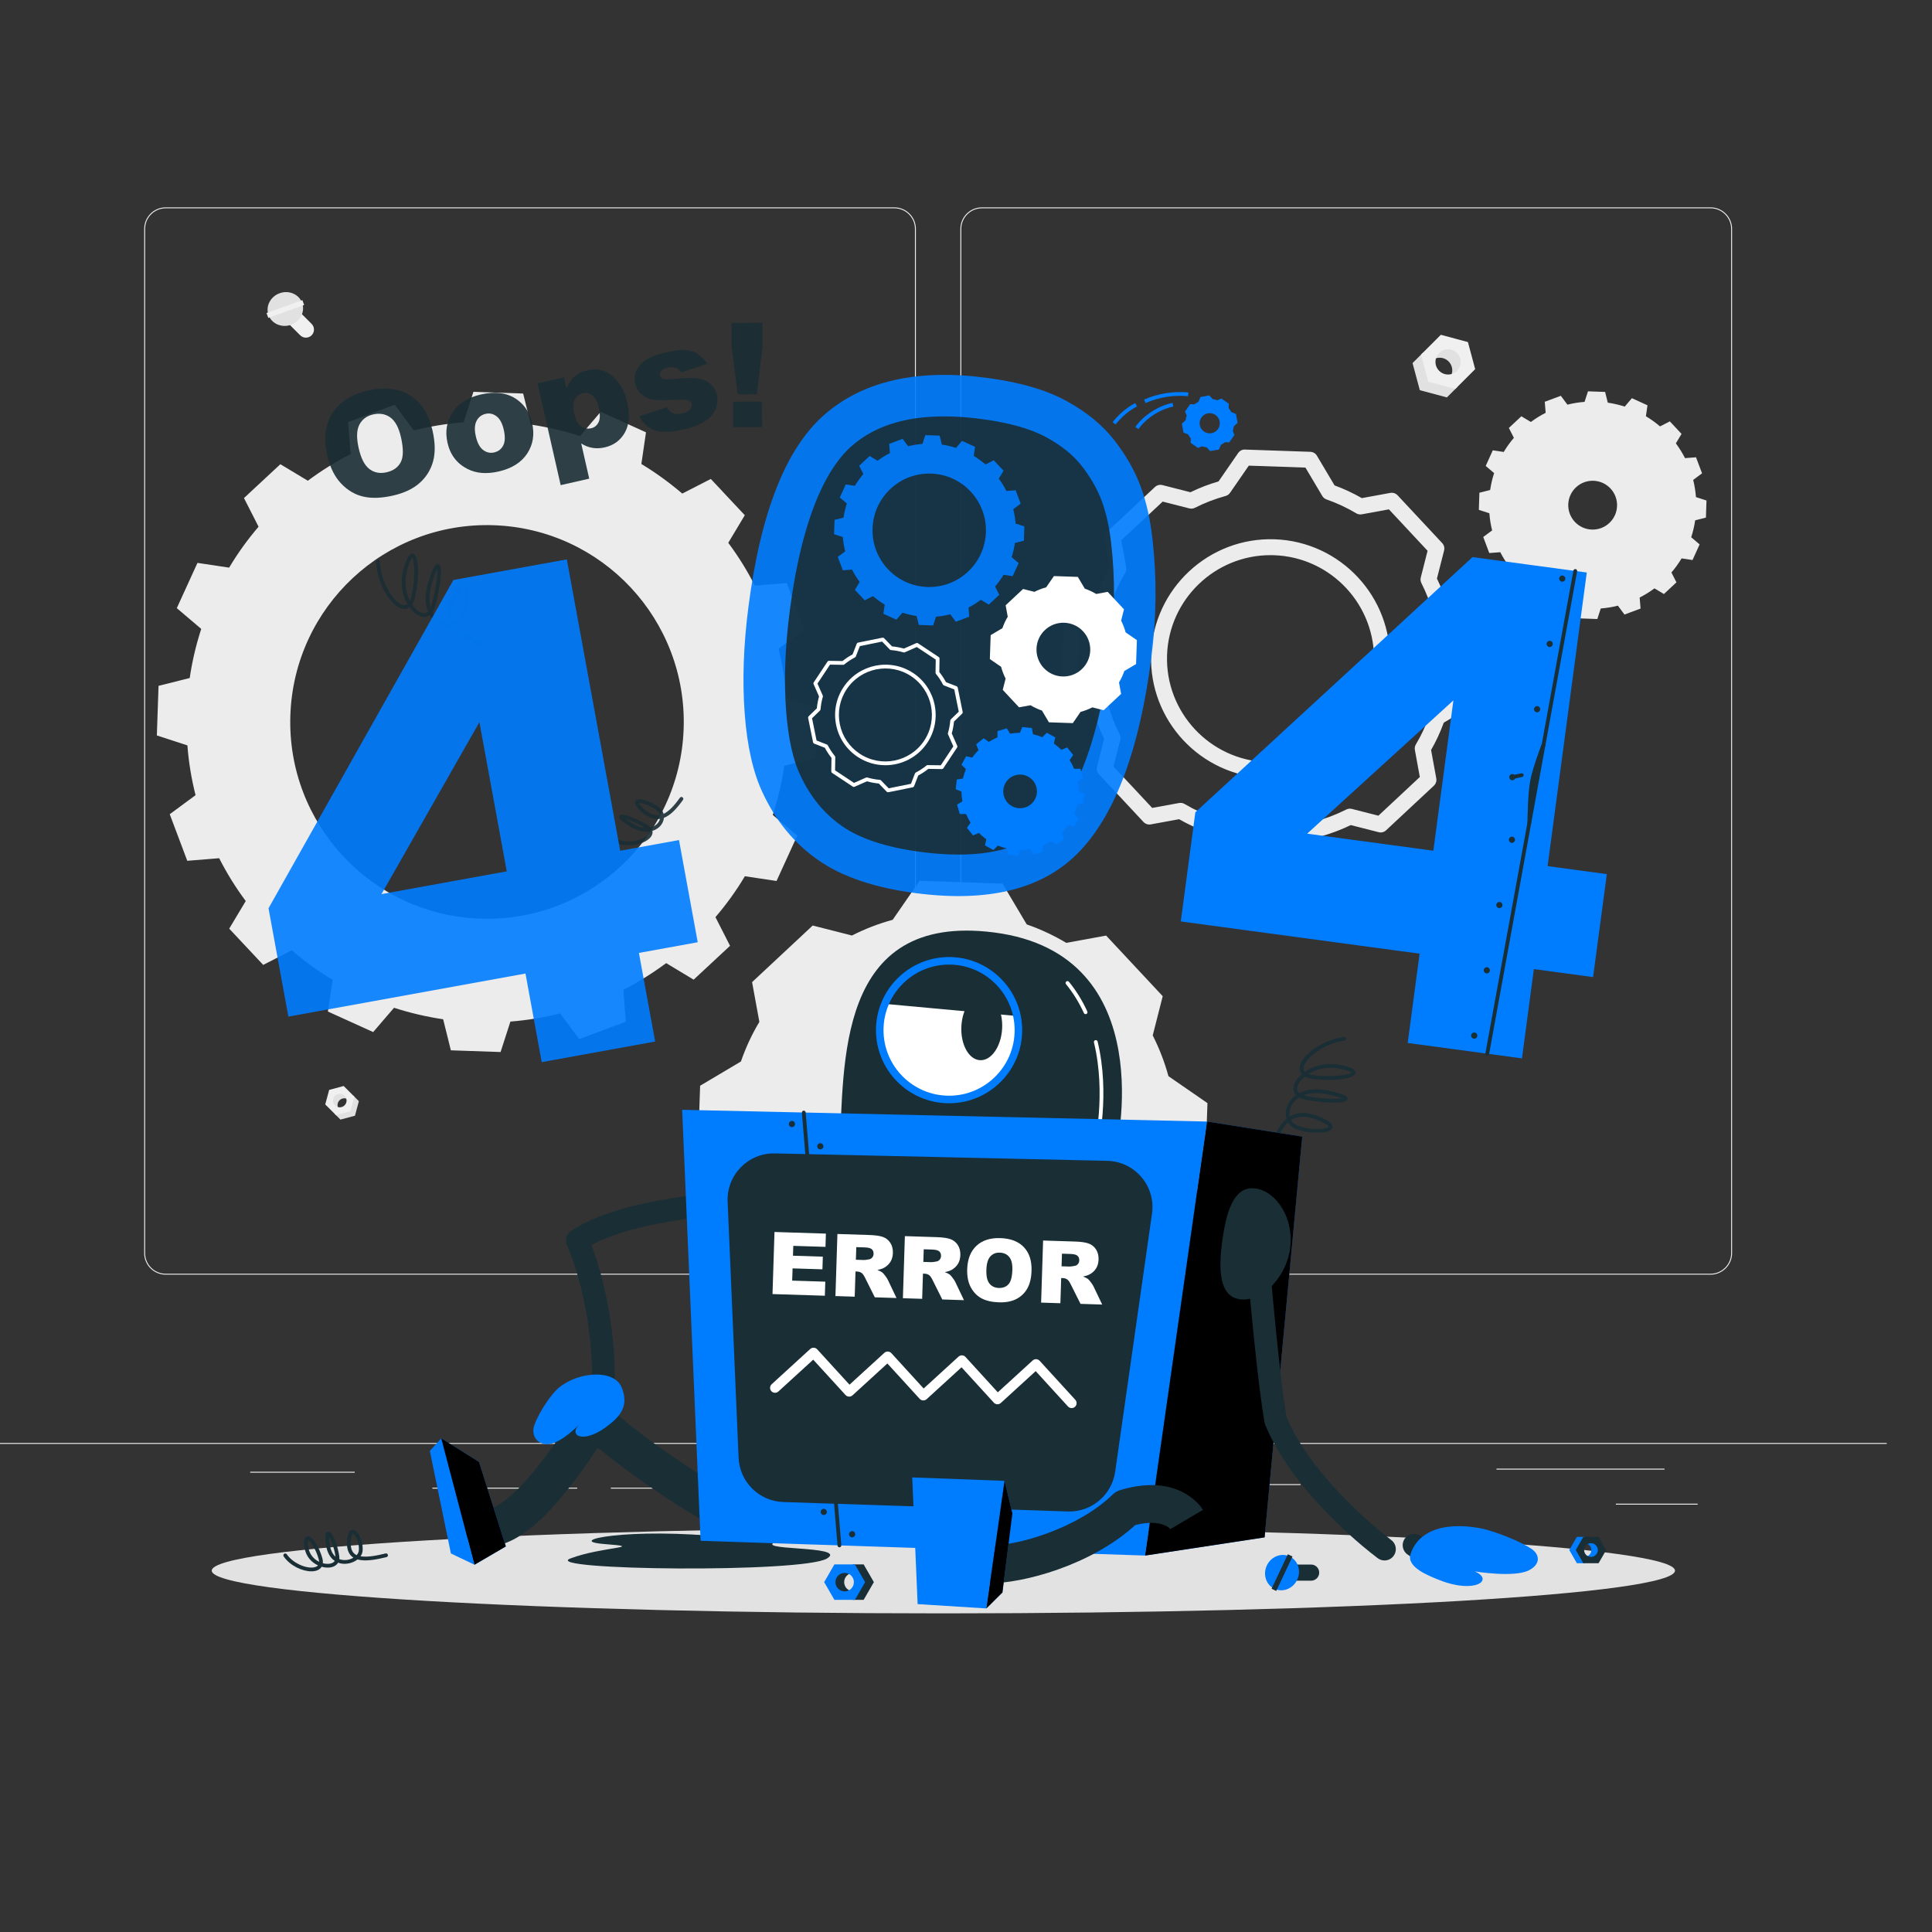 <svg xmlns="http://www.w3.org/2000/svg" xmlns:xlink="http://www.w3.org/1999/xlink" viewBox="0 0 512 512" width="600px" height="600px">
<rect x="0" y="0" width="512" height="512" fill="#333333" stroke="none"/>
<defs/>
<g id="001">
  <path id="shape0" transform="matrix(1 0 0 -1 0 382.648)" fill="#ececec" d="M0 0L500 0L500 0.249L0 0.249Z"/>
  <path id="shape1" transform="matrix(1 0 0 -1 428.222 398.744)" fill="#ececec" d="M0 0L21.679 0L21.679 0.249L0 0.249Z"/>
  <path id="shape2" transform="matrix(1 0 0 -1 310.558 393.556)" fill="#ececec" d="M0 0L34.109 0L34.109 0.25L0 0.25Z"/>
  <path id="shape3" transform="matrix(1 0 0 -1 396.586 389.458)" fill="#ececec" d="M0 0L44.525 0L44.525 0.25L0 0.25Z"/>
  <path id="shape4" transform="matrix(1 0 0 -1 161.877 394.5)" fill="#ececec" d="M0 0L11.137 0L11.137 0.25L0 0.25Z"/>
  <path id="shape5" transform="matrix(1 0 0 -1 114.584 394.5)" fill="#ececec" d="M0 0L38.389 0L38.389 0.25L0 0.25Z"/>
  <path id="shape6" transform="matrix(1 0 0 -1 66.307 390.277)" fill="#ececec" d="M0 0L27.696 0L27.696 0.25L0 0.25Z"/>
  <path id="shape7" transform="matrix(1 0 0 -1 38.207 337.8)" fill="#ececec" d="M5.708 282.598C2.698 282.598 0.25 280.149 0.25 277.14L0.25 5.708C0.25 2.699 2.698 0.25 5.708 0.25L198.807 0.25C201.815 0.25 204.264 2.699 204.264 5.708L204.264 277.14C204.264 280.149 201.815 282.598 198.807 282.598ZM198.807 0L5.708 0C2.561 0 0 2.561 0 5.708L0 277.14C0 280.286 2.561 282.848 5.708 282.848L198.807 282.848C201.953 282.848 204.514 280.286 204.514 277.14L204.514 5.708C204.514 2.561 201.953 0 198.807 0"/>
  <path id="shape8" transform="matrix(1 0 0 -1 254.505 337.8)" fill="#ececec" d="M5.707 282.598C2.698 282.598 0.25 280.149 0.25 277.14L0.25 5.708C0.25 2.699 2.698 0.25 5.707 0.25L198.806 0.25C201.815 0.25 204.264 2.699 204.264 5.708L204.264 277.14C204.264 280.149 201.815 282.598 198.806 282.598ZM198.806 0L5.707 0C2.561 0 0 2.561 0 5.708L0 277.14C0 280.286 2.561 282.848 5.707 282.848L198.806 282.848C201.953 282.848 204.514 280.286 204.514 277.14L204.514 5.708C204.514 2.561 201.953 0 198.806 0"/>
  <path id="shape9" transform="matrix(1 0 0 -1 41.566 278.798)" fill="#ececec" d="M85.71 35.349C56.932 36.335 34.397 60.469 35.383 89.248C36.37 118.061 60.504 140.594 89.282 139.609C118.061 138.622 140.595 114.491 139.608 85.677C138.622 56.898 114.488 34.363 85.71 35.349M174.506 77.92L174.957 91.061L166.889 93.697C166.557 98.187 165.807 102.62 164.738 106.893L171.576 111.935L166.931 124.278L158.472 123.597C156.457 127.588 154.087 131.384 151.432 134.947L155.814 142.259L146.805 151.87L139.243 147.998C135.837 150.893 132.247 153.515 128.404 155.833L129.629 164.227L117.631 169.672L112.134 163.23C107.946 164.588 103.606 165.605 99.117 166.279L97.073 174.507L83.897 174.958L81.295 166.89C76.77 166.525 72.372 165.807 68.1 164.739L63.022 171.543L50.68 166.932L51.362 158.472C47.37 156.423 43.574 154.054 40.012 151.399L32.733 155.779L23.088 146.807L26.959 139.211C24.066 135.839 21.443 132.213 19.158 128.37L10.766 129.628L5.287 117.633L11.764 112.134C10.406 107.946 9.353 103.573 8.714 99.117L0.45 97.04L0 83.899L8.102 81.26C8.433 76.737 9.186 72.336 10.254 68.066L3.417 63.024L8.062 50.679L16.52 51.363C18.536 47.371 20.905 43.575 23.56 40.012L19.178 32.7L28.187 23.087L35.748 26.96C39.12 24.067 42.745 21.443 46.588 19.124L45.328 10.734L57.326 5.288L62.858 11.73C67.046 10.37 71.385 9.354 75.875 8.68L77.918 0.453L91.094 0L93.697 8.07C98.221 8.435 102.62 9.152 106.891 10.221L111.935 3.417L124.277 8.029L123.629 16.485C127.623 18.535 131.384 20.906 134.98 23.561L142.259 19.179L151.904 28.152L148.033 35.747C150.926 39.12 153.55 42.745 155.834 46.589L164.226 45.329L169.705 57.327L163.228 62.825C164.586 67.012 165.638 71.351 166.277 75.841Z"/>
  <path id="shape10" transform="matrix(1 0 0 -1 391.907 164.047)" fill="#ececec" d="M25.434 25.755C22.996 28.366 23.136 32.46 25.747 34.899C28.362 37.34 32.456 37.199 34.894 34.588C37.332 31.977 37.192 27.883 34.578 25.442C31.966 23.003 27.872 23.144 25.434 25.755M49.05 6.624L52.364 9.719L51.04 12.328C52.054 13.504 52.952 14.769 53.733 16.07L56.63 15.633L58.507 19.776L56.278 21.671C56.76 23.136 57.108 24.64 57.329 26.156L60.181 26.87L60.328 31.411L57.54 32.311C57.415 33.847 57.179 35.361 56.807 36.864L59.153 38.612L57.555 42.865L54.643 42.635C53.953 43.987 53.143 45.294 52.213 46.553L53.721 49.058L50.618 52.381L48.016 51.047C46.823 52.062 45.576 52.959 44.274 53.74L44.695 56.638L40.561 58.524L38.664 56.294C37.191 56.768 35.688 57.115 34.172 57.337L33.465 60.18L28.925 60.344L28.017 57.548C26.489 57.431 24.966 57.187 23.471 56.807L21.732 59.159L17.471 57.57L17.709 54.651C16.357 53.96 15.034 53.151 13.791 52.22L11.27 53.729L7.956 50.634L9.288 48.015C8.266 46.831 7.376 45.574 6.595 44.273L3.699 44.711L1.821 40.568L4.05 38.672C3.569 37.207 3.22 35.703 2.999 34.188L0.148 33.473L0 28.932L2.789 28.033C2.905 26.505 3.149 24.982 3.521 23.479L1.168 21.74L2.766 17.486L5.685 17.708C6.375 16.356 7.185 15.05 8.116 13.791L6.608 11.286L9.71 7.963L12.313 9.296C13.505 8.282 14.752 7.384 16.055 6.604L15.625 3.715L19.759 1.829L21.663 4.049C23.137 3.575 24.632 3.236 26.157 3.007L26.863 0.163L31.403 0L32.311 2.796C33.839 2.912 35.363 3.156 36.857 3.537L38.596 1.184L42.858 2.773L42.619 5.693C43.971 6.383 45.286 7.185 46.537 8.123Z"/>
  <path id="shape11" transform="matrix(1 0 0 -1 184.788 368.617)" fill="#ececec" d="M66.749 42.891C53.095 43.359 42.429 54.822 42.895 68.437C43.363 82.091 54.787 92.758 68.441 92.29C82.096 91.823 92.763 80.399 92.295 66.745C91.829 53.129 80.403 42.423 66.749 42.891M135.201 76.281L124.86 83.422C124.857 83.429 124.857 83.439 124.854 83.447C123.832 87.204 122.42 90.82 120.695 94.218L123.344 104.616L108.345 120.681L97.786 118.747C94.517 120.699 91.007 122.353 87.332 123.63C87.324 123.632 87.314 123.634 87.306 123.638L80.886 134.448L58.922 135.201L51.78 124.86C51.767 124.856 51.752 124.853 51.739 124.849C47.986 123.827 44.374 122.418 40.979 120.696L30.586 123.345L14.522 108.344L16.451 97.807C16.449 97.803 16.447 97.801 16.445 97.797C14.453 94.491 12.838 90.98 11.561 87.304L0.753 80.887L0 58.921L10.351 51.774C11.372 47.991 12.74 44.383 14.498 40.955C14.499 40.954 14.499 40.954 14.499 40.952L11.858 30.585L26.857 14.523L37.351 16.443C40.663 14.485 44.176 12.829 47.897 11.55C47.899 11.548 47.902 11.547 47.906 11.547L54.315 0.753L76.28 0L83.416 10.334C87.214 11.356 90.832 12.766 94.268 14.493C94.269 14.493 94.27 14.493 94.271 14.495L104.616 11.859L120.68 26.857L118.751 37.397C120.743 40.703 122.359 44.216 123.636 47.892C123.636 47.892 123.636 47.894 123.637 47.894L134.449 54.315Z"/>
  <path id="shape12" transform="matrix(1 0 0 -1 281.298 229.954)" fill="#ececec" d="M55.392 82.834C40.694 82.834 28.492 71.139 27.985 56.338C27.467 41.22 39.345 28.499 54.464 27.98C61.789 27.735 68.775 30.349 74.132 35.357C79.485 40.361 82.571 47.146 82.822 54.459C83.339 69.577 71.461 82.299 56.343 82.817C56.025 82.828 55.707 82.834 55.392 82.834M55.43 23.74C55.06 23.74 54.691 23.747 54.319 23.76C36.873 24.357 23.166 39.037 23.764 56.482C24.362 73.928 39.065 87.631 56.487 87.038C73.933 86.44 87.64 71.761 87.042 54.314C86.753 45.874 83.192 38.046 77.016 32.272C71.105 26.747 63.476 23.74 55.43 23.74M70.943 99.587L70.953 99.587ZM46.16 4.775L61.169 4.261L66.14 11.459C66.424 11.87 66.845 12.168 67.329 12.298C70.093 13.041 72.837 14.093 75.483 15.424C75.488 15.426 75.493 15.428 75.497 15.431C75.938 15.647 76.452 15.715 76.955 15.584L83.994 13.791L94.97 24.04L93.657 31.214C93.564 31.72 93.66 32.242 93.925 32.684C95.373 35.087 96.601 37.723 97.576 40.518C97.736 41.014 98.075 41.431 98.517 41.69L106.039 46.158L106.554 61.168L99.35 66.143C98.974 66.402 98.692 66.778 98.547 67.212C98.529 67.266 98.513 67.323 98.498 67.381C97.745 70.139 96.698 72.849 95.384 75.436C95.152 75.893 95.095 76.417 95.221 76.913L97.025 83.991L86.775 94.97L79.586 93.653C79.082 93.561 78.563 93.655 78.124 93.917C75.624 95.409 72.984 96.642 70.278 97.583C70.125 97.636 69.97 97.707 69.837 97.788C69.545 97.968 69.302 98.215 69.128 98.509L64.656 106.038L49.646 106.553L44.672 99.349C44.376 98.92 43.933 98.617 43.429 98.496C40.652 97.735 37.951 96.691 35.375 95.384C34.918 95.152 34.392 95.094 33.898 95.221L26.823 97.024L15.846 86.773L17.159 79.601C17.241 79.15 17.175 78.686 16.97 78.276C16.941 78.219 16.91 78.162 16.875 78.106C15.424 75.694 14.194 73.051 13.221 70.247C13.057 69.777 12.732 69.379 12.304 69.125L4.776 64.654L4.262 49.646L11.472 44.666C11.883 44.383 12.18 43.962 12.31 43.48C13.087 40.604 14.134 37.873 15.42 35.362C15.495 35.219 15.552 35.066 15.591 34.908C15.676 34.569 15.676 34.214 15.589 33.875L13.791 26.821L24.041 15.846L31.179 17.151C31.681 17.242 32.197 17.149 32.634 16.892C35.179 15.387 37.832 14.154 40.521 13.227C41.007 13.072 41.428 12.744 41.696 12.293ZM62.25 0C62.226 0 62.203 0 62.178 0.001L44.861 0.594C44.142 0.618 43.485 1.008 43.118 1.626L38.455 9.479C35.976 10.378 33.533 11.512 31.173 12.856L23.666 11.483C22.957 11.35 22.234 11.593 21.743 12.119L9.917 24.782C9.426 25.309 9.237 26.048 9.414 26.745L11.302 34.155C10.155 36.502 9.195 39.009 8.443 41.625L0.912 46.826C0.32 47.234 -0.023 47.917 0.001 48.636L0.595 65.953C0.619 66.672 1.008 67.329 1.627 67.696L9.493 72.367C10.426 74.921 11.557 77.353 12.863 79.615L11.483 87.148C11.354 87.855 11.594 88.581 12.119 89.071L24.784 100.898C25.31 101.391 26.05 101.578 26.747 101.401L34.182 99.506C36.587 100.676 39.086 101.64 41.631 102.377L46.828 109.902C47.236 110.494 47.907 110.86 48.637 110.813L65.954 110.219C66.673 110.194 67.33 109.806 67.697 109.187L72.37 101.32C74.851 100.411 77.276 99.28 79.596 97.948L87.15 99.332C87.859 99.461 88.582 99.222 89.074 98.696L100.899 86.03C101.39 85.504 101.58 84.765 101.402 84.067L99.507 76.63C100.678 74.224 101.641 71.726 102.378 69.184L109.903 63.987C110.496 63.579 110.838 62.897 110.814 62.178L110.221 44.859C110.196 44.141 109.807 43.483 109.188 43.116L101.319 38.443C100.387 35.891 99.257 33.46 97.953 31.2L99.332 23.664C99.462 22.957 99.222 22.231 98.696 21.741L86.032 9.917C85.506 9.425 84.768 9.235 84.069 9.414L76.668 11.3C74.228 10.122 71.716 9.159 69.18 8.43L63.988 0.911C63.593 0.34 62.943 0 62.25 0"/>
  <path id="shape13" transform="matrix(1 0 0 -1 374.339 105.323)" fill="#e1e1e1" d="M9.1 0L1.926 1.927L0 9.1L2.809 11.908L5.772 5.771L11.909 2.809Z"/>
  <path id="shape14" transform="matrix(1 0 0 -1 379.151 100.522)" fill="#e1e1e1" d="M4.734 0C6.041 1.307 6.041 3.437 4.734 4.744C3.427 6.05 1.307 6.041 0 4.734L3.568 10.087L8.353 7.668L9.402 2.64Z"/>
  <path id="shape15" transform="matrix(1 0 0 -1 376.582 103.081)" fill="#f0f0f0" d="M9.545 4.802C10.852 6.109 10.852 8.24 9.545 9.546C8.238 10.853 6.118 10.843 4.811 9.536C3.504 8.23 3.504 6.118 4.811 4.812C6.118 3.505 8.238 3.495 9.545 4.802M0 9.1L5.256 14.357L12.43 12.431L14.356 5.257L9.099 0L1.926 1.927Z"/>
  <path id="shape16" transform="matrix(1 0 0 -1 88.714 296.708)" fill="#e1e1e1" d="M1.507 0L5.356 1.034L6.39 4.883L4.883 6.39L3.293 3.098L0 1.507Z"/>
  <path id="shape17" transform="matrix(1 0 0 -1 87.477 294.132)" fill="#e1e1e1" d="M2.505 0C1.804 0.702 1.804 1.845 2.505 2.546C3.206 3.247 4.344 3.242 5.046 2.541L3.131 5.413L0.563 4.115L0 1.417Z"/>
  <path id="shape18" transform="matrix(1 0 0 -1 86.196 295.505)" fill="#f0f0f0" d="M2.582 2.577C1.881 3.278 1.881 4.421 2.582 5.122C3.283 5.823 4.421 5.818 5.123 5.117C5.824 4.416 5.824 3.283 5.123 2.582C4.421 1.881 3.283 1.876 2.582 2.577M7.704 4.883L4.883 7.704L1.034 6.671L0 2.821L2.821 0L6.671 1.034Z"/>
  <path id="shape19" transform="matrix(1 0 0 -1 75.739 89.481)" fill="#f0f0f0" d="M0.624 3.819L3.819 0.624C4.651 -0.208 6.012 -0.208 6.844 0.624C7.676 1.456 7.676 2.817 6.844 3.649L3.649 6.843C2.817 7.675 1.456 7.675 0.624 6.843C-0.208 6.011 -0.208 4.65 0.624 3.819"/>
  <path id="shape20" transform="matrix(1 0 0 -1 70.909 86.371)" fill="#e1e1e1" d="M3.203 8.666C5.665 9.55 8.334 8.394 9.164 6.082C9.994 3.771 8.671 1.182 6.209 0.297C3.747 -0.587 1.078 0.569 0.248 2.88C-0.582 5.191 0.741 7.781 3.203 8.666"/>
  <path id="shape21" transform="matrix(1 0 0 -1 70.63 84.242)" fill="#f0f0f0" d="M0 1.29L0.463 0L9.97 3.415L9.507 4.704Z"/>
  <path id="shape22" transform="matrix(1 0 0 -1 56.111 427.561)" fill="#f5f5f5" fill-opacity="0.9" d="M387.778 11.323C387.778 5.069 300.971 0 193.889 0C86.807 0 0 5.069 0 11.323C0 17.577 86.807 22.646 193.889 22.646C300.971 22.646 387.778 17.577 387.778 11.323"/>
  <path id="shape23" transform="matrix(1 0 0 -1 86.197 131.929)" fill="#1a2e35" fill-opacity="0.9" d="M8.863 13.14C9.482 10.416 10.433 8.575 11.716 7.616C12.998 6.655 14.51 6.374 16.252 6.771C18.043 7.177 19.297 8.075 20.013 9.463C20.73 10.852 20.745 13.055 20.059 16.073C19.482 18.612 18.548 20.351 17.257 21.29C15.967 22.228 14.444 22.498 12.69 22.099C11.009 21.717 9.795 20.815 9.048 19.394C8.3 17.972 8.238 15.888 8.863 13.14M0.519 11.283C-0.482 15.686 -0.035 19.393 1.861 22.406C3.756 25.416 6.894 27.419 11.274 28.415C15.763 29.436 19.496 29.017 22.473 27.159C25.45 25.3 27.432 22.201 28.42 17.858C29.136 14.704 29.194 11.998 28.592 9.74C27.989 7.48 26.812 5.561 25.062 3.983C23.311 2.404 20.939 1.276 17.946 0.595C14.904 -0.097 12.276 -0.185 10.062 0.33C7.848 0.846 5.884 2.012 4.168 3.829C2.452 5.645 1.236 8.129 0.519 11.283"/>
  <path id="shape24" transform="matrix(1 0 0 -1 118.287 125.372)" fill="#1a2e35" fill-opacity="0.9" d="M7.81 9.749C8.206 8.008 8.851 6.8 9.747 6.125C10.641 5.451 11.623 5.236 12.69 5.478C13.769 5.725 14.562 6.337 15.068 7.316C15.575 8.296 15.622 9.693 15.209 11.508C14.824 13.201 14.187 14.383 13.3 15.052C12.413 15.721 11.454 15.938 10.423 15.704C9.331 15.456 8.525 14.83 8.005 13.828C7.484 12.827 7.419 11.467 7.81 9.749M0.306 8.024C-0.372 11.005 0.076 13.69 1.649 16.08C3.221 18.47 5.719 20.054 9.142 20.831C13.055 21.721 16.269 21.259 18.785 19.443C20.807 17.98 22.123 15.912 22.73 13.238C23.414 10.231 22.977 7.543 21.42 5.17C19.863 2.797 17.324 1.21 13.803 0.41C10.663 -0.304 7.942 -0.085 5.642 1.07C2.812 2.504 1.034 4.822 0.306 8.024"/>
  <path id="shape25" transform="matrix(1 0 0 -1 142.452 128.566)" fill="#1a2e35" fill-opacity="0.9" d="M9.742 18.857C10.093 17.311 10.679 16.238 11.499 15.637C12.32 15.037 13.226 14.85 14.22 15.076C15.091 15.274 15.74 15.798 16.165 16.65C16.591 17.502 16.609 18.786 16.218 20.503C15.858 22.086 15.287 23.178 14.505 23.781C13.723 24.384 12.89 24.585 12.007 24.384C11.051 24.167 10.338 23.61 9.87 22.718C9.403 21.824 9.36 20.538 9.742 18.857M6.133 0L0 26.976L7.011 28.571L7.668 25.682C8.361 27.116 9.063 28.139 9.775 28.753C10.736 29.578 11.879 30.141 13.204 30.442C15.817 31.037 18.065 30.496 19.949 28.822C21.833 27.147 23.109 24.837 23.779 21.893C24.518 18.642 24.303 15.984 23.134 13.919C21.965 11.853 20.19 10.549 17.81 10.008C16.658 9.747 15.561 9.704 14.521 9.88C13.481 10.057 12.499 10.446 11.575 11.048L13.696 1.719Z"/>
  <path id="shape26" transform="matrix(1 0 0 -1 168.187 114.437)" fill="#1a2e35" fill-opacity="0.9" d="M1.248 4.138L8.523 6.528C9.03 5.714 9.603 5.18 10.242 4.924C10.88 4.67 11.661 4.647 12.581 4.856C13.585 5.085 14.316 5.476 14.771 6.031C15.127 6.447 15.252 6.893 15.143 7.371C15.021 7.91 14.645 8.263 14.014 8.428C13.562 8.544 12.428 8.557 10.617 8.468C7.913 8.329 6.012 8.339 4.912 8.494C3.811 8.652 2.81 9.11 1.909 9.871C1.007 10.632 0.422 11.603 0.154 12.779C-0.138 14.066 -0.016 15.259 0.52 16.361C1.057 17.462 1.929 18.393 3.138 19.151C4.346 19.909 6.054 20.538 8.262 21.04C10.594 21.571 12.354 21.783 13.546 21.68C14.736 21.576 15.789 21.235 16.701 20.656C17.613 20.076 18.459 19.204 19.239 18.039L12.296 15.725C11.97 16.31 11.559 16.7 11.062 16.896C10.383 17.156 9.627 17.191 8.793 17C7.947 16.808 7.365 16.518 7.046 16.13C6.728 15.742 6.618 15.333 6.715 14.905C6.824 14.427 7.151 14.121 7.698 13.989C8.244 13.854 9.361 13.877 11.05 14.055C13.604 14.338 15.546 14.367 16.875 14.141C18.203 13.915 19.296 13.409 20.151 12.624C21.008 11.839 21.561 10.889 21.816 9.774C22.072 8.646 21.98 7.472 21.543 6.251C21.104 5.031 20.224 3.938 18.901 2.973C17.578 2.01 15.653 1.24 13.127 0.664C9.557 -0.147 6.898 -0.215 5.152 0.458C3.405 1.132 2.104 2.359 1.248 4.138"/>
  <path id="shape27" transform="matrix(1 0 0 -1 193.848 113.228)" fill="#1a2e35" fill-opacity="0.9" d="M0.401 6.774L8.062 6.817L8.101 0.044L0.44 0ZM0 27.662L8.209 27.709L8.244 21.405L6.731 8.734L1.654 8.706L0.036 21.359Z"/>
  <path id="shape28" transform="matrix(1 0 0 -1 99.674 171.581)" fill="#1a2e35" fill-opacity="0.9" d="M9.594 23.833C9.426 23.678 8.939 23.048 8.242 20.612C7.323 17.399 7.889 14.469 8.969 12.366C9.177 12.8 9.32 13.3 9.419 13.769C10.457 18.679 10.155 23.122 9.594 23.833M16.18 20.683C15.922 20.197 15.488 19.198 14.84 17.153C13.982 14.445 13.977 12.27 14.455 10.605C14.489 10.689 14.52 10.773 14.548 10.856C15.725 14.295 16.298 19.031 16.18 20.683M23.352 16.47C23.349 16.47 22.787 16.466 21.525 14.123C20.079 11.438 19.71 9.229 20.398 7.366C20.482 7.139 20.581 6.916 20.698 6.696C21.232 6.925 21.689 7.297 22.019 7.801C23.419 9.941 24.09 14.339 23.569 16.058C23.463 16.409 23.353 16.47 23.352 16.47M29.007 0C28.947 0 28.886 0.011 28.826 0.034C24.325 1.777 21.632 3.48 20.234 5.526C19.218 5.322 18.08 5.457 17.002 5.971C15.953 6.469 14.945 7.34 14.221 8.593C13.546 8.072 12.712 7.93 11.796 8.218C10.78 8.537 9.723 9.393 8.844 10.629C8.285 10.225 7.712 10.164 7.291 10.199C4.318 10.441 0.29 16.359 0.001 22.666C-0.012 22.941 0.201 23.176 0.477 23.187C0.747 23.211 0.987 22.987 1 22.711C1.274 16.726 5.109 11.38 7.372 11.196C7.739 11.16 8.047 11.275 8.304 11.476C6.946 13.858 6.241 17.257 7.281 20.888C8.141 23.893 8.901 25.067 9.813 24.85C11.536 24.421 11.31 17.878 10.398 13.562C10.191 12.583 9.892 11.881 9.552 11.379C10.342 10.214 11.276 9.43 12.095 9.172C12.827 8.942 13.369 9.137 13.769 9.518C12.983 11.453 12.821 14.092 13.887 17.456C15.291 21.885 15.856 22.005 16.194 22.076C16.432 22.127 16.669 22.048 16.838 21.856C17.762 20.813 16.658 13.935 15.494 10.532C15.343 10.09 15.156 9.703 14.937 9.375C15.558 8.158 16.473 7.329 17.43 6.874C18.198 6.509 18.986 6.376 19.703 6.443C19.613 6.633 19.532 6.824 19.46 7.02C18.667 9.167 19.054 11.645 20.644 14.598C21.699 16.556 22.56 17.469 23.352 17.47L23.353 17.47C23.588 17.47 24.028 17.383 24.339 16.808C25.211 15.198 24.58 9.889 22.856 7.254C22.45 6.633 21.889 6.162 21.239 5.855C22.578 4.094 25.122 2.541 29.187 0.966C29.445 0.866 29.573 0.577 29.473 0.319C29.396 0.121 29.207 0 29.007 0"/>
  <path id="shape29" transform="matrix(1 0 0 -1 161.889 223.998)" fill="#1a2e35" fill-opacity="0.9" d="M7.411 11.185C7.467 11.029 7.689 10.618 8.577 9.797C10.062 8.423 11.415 7.812 12.707 7.954C12.813 7.964 12.921 7.98 13.027 8.001C12.957 8.305 12.812 8.586 12.594 8.827C11.185 10.369 8.094 11.345 7.411 11.185M3.921 6.936C4.257 6.688 4.739 6.36 5.427 5.929C6.784 5.081 7.994 4.689 9.027 4.607C7.37 5.634 5.203 6.543 3.921 6.936M4.809 0C3.284 0 1.68 0.348 0.247 1.189C0.009 1.33 -0.07 1.635 0.069 1.873C0.208 2.113 0.515 2.19 0.753 2.052C4.321 -0.043 8.932 1.419 9.881 2.945C9.991 3.123 10.091 3.351 10.027 3.616C8.617 3.466 6.881 3.84 4.897 5.081C2.352 6.672 2.156 7.145 2.172 7.524C2.182 7.747 2.309 7.943 2.513 8.047C3.508 8.552 8.018 6.473 9.898 5.238C10.143 5.076 10.351 4.901 10.518 4.715C11.351 4.917 11.993 5.347 12.421 5.861C12.716 6.213 12.912 6.598 13.009 6.983C12.943 6.973 12.876 6.965 12.809 6.958C11.21 6.797 9.607 7.484 7.898 9.063C6.724 10.148 6.268 10.896 6.42 11.489C6.469 11.677 6.627 12.014 7.139 12.142C8.522 12.486 11.935 11.031 13.332 9.5C13.646 9.157 13.86 8.751 13.973 8.317C15.278 8.93 16.659 10.305 18.293 12.588C18.453 12.813 18.765 12.865 18.991 12.704C19.215 12.543 19.267 12.231 19.105 12.006C17.216 9.367 15.642 7.871 14.059 7.26C13.998 6.556 13.707 5.84 13.191 5.22C12.684 4.613 11.944 4.091 11.009 3.809C11.108 3.359 11.018 2.883 10.729 2.417C9.887 1.06 7.469 0 4.809 0"/>
  <path id="shape30" transform="matrix(1 0 0 -1 71.161 281.477)" fill="#007cff" fill-opacity="0.9" d="M29.933 44.529L55.892 90.096L63.136 50.56ZM108.781 58.852L93.199 56.022L79.053 133.234L48.989 127.773L0 40.774L5.26 12.066L68.097 23.48L72.4 0L102.463 5.461L98.161 28.941L113.743 31.772Z"/>
  <path id="shape31" transform="matrix(1 0 0 -1 197.025 237.472)" fill="#007cff" fill-opacity="0.9" d="M108.405 94.481C107.823 99.815 106.758 104.554 105.208 108.699C103.658 112.843 101.328 116.907 98.218 120.888C95.108 124.87 90.873 128.325 85.514 131.254C80.154 134.182 73.08 136.221 64.291 137.367C45.999 139.75 31.74 136.502 21.51 127.627C11.278 118.75 4.547 101.746 1.312 76.615C-0.004 66.394 -0.33 56.946 0.335 48.27C0.998 39.595 2.59 32.618 5.113 27.337C8.564 19.918 13.448 13.994 19.762 9.566C26.075 5.137 34.724 2.206 45.712 0.774C65.308 -1.779 79.831 1.983 89.281 12.062C98.729 22.139 104.998 39.173 108.086 63.163C109.464 73.864 109.569 84.303 108.405 94.481"/>
  <path id="shape32" transform="matrix(1 0 0 -1 208.028 226.474)" fill="#1a2e35" fill-opacity="0.9" d="M43.738 0.041C41.333 0.123 38.774 0.34 36.131 0.685C26.976 1.876 19.893 4.193 15.077 7.572C10.326 10.904 6.731 15.288 4.085 20.978L4.036 21.081C2.113 25.104 0.857 30.835 0.301 38.109C-0.304 45.997 0.005 54.779 1.22 64.212C4.789 91.933 12.161 103.499 17.717 108.319C24.195 113.939 32.937 116.479 44.446 116.085C46.804 116.005 49.301 115.794 51.868 115.46C59.254 114.498 65.098 112.863 69.238 110.603C73.247 108.411 76.38 105.893 78.548 103.117C80.952 100.041 82.753 96.923 83.902 93.849C85.125 90.578 85.988 86.689 86.467 82.291C87.532 72.981 87.432 63.337 86.174 53.569C83.401 32.03 78.045 16.896 70.254 8.588C64.475 2.423 55.802 -0.373 43.74 0.04C43.739 0.041 43.738 0.041 43.738 0.041"/>
  <path id="shape33" transform="matrix(1 0 0 -1 221.035 165.747)" fill="#007cff" fill-opacity="0.9" d="M24.706 10.189C16.411 10.473 9.915 17.429 10.199 25.725C10.484 34.03 17.44 40.525 25.736 40.241C34.031 39.957 40.526 33.001 40.242 24.696C39.957 16.4 33.001 9.905 24.706 10.189M50.301 22.46L50.431 26.248L48.105 27.007C48.01 28.301 47.793 29.58 47.485 30.811L49.456 32.264L48.117 35.822L45.679 35.626C45.098 36.776 44.415 37.871 43.65 38.897L44.913 41.005L42.316 43.775L40.137 42.66C39.155 43.494 38.12 44.25 37.012 44.918L37.365 47.337L33.907 48.907L32.322 47.049C31.115 47.441 29.864 47.735 28.571 47.928L27.981 50.3L24.183 50.43L23.433 48.105C22.129 48 20.861 47.793 19.63 47.485L18.166 49.446L14.609 48.117L14.805 45.678C13.654 45.087 12.56 44.405 11.533 43.639L9.435 44.902L6.655 42.316L7.771 40.126C6.937 39.155 6.181 38.11 5.523 37.001L3.104 37.365L1.524 33.907L3.391 32.322C3 31.114 2.696 29.854 2.512 28.57L0.13 27.971L0 24.183L2.336 23.422C2.431 22.119 2.648 20.85 2.956 19.62L0.985 18.166L2.324 14.608L4.762 14.804C5.343 13.654 6.026 12.56 6.791 11.533L5.528 9.425L8.125 6.655L10.305 7.771C11.277 6.937 12.321 6.18 13.429 5.512L13.066 3.093L16.524 1.524L18.119 3.38C19.326 2.989 20.577 2.696 21.871 2.502L22.46 0.129L26.258 0L27.008 2.326C28.312 2.431 29.58 2.637 30.811 2.946L32.265 0.985L35.823 2.314L35.636 4.752C36.787 5.342 37.871 6.026 38.908 6.791L41.006 5.528L43.786 8.115L42.67 10.303C43.504 11.276 44.26 12.321 44.919 13.428L47.338 13.065L48.917 16.524L47.05 18.109C47.442 19.316 47.745 20.566 47.929 21.861Z"/>
  <path id="shape34" transform="matrix(1 0 0 -1 253.277 226.793)" fill="#007cff" d="M20.971 14.919C19.785 12.759 17.066 11.963 14.907 13.148C12.748 14.335 11.963 17.053 13.149 19.212C14.334 21.371 17.041 22.156 19.201 20.971C21.36 19.785 22.157 17.078 20.971 14.919M33.845 13.928L34.12 16.481L32.585 17.107C32.579 17.984 32.504 18.854 32.358 19.701L33.757 20.59L33.046 23.06L31.384 23.046C31.049 23.854 30.654 24.628 30.188 25.357L31.135 26.718L29.53 28.715L27.999 28.077C27.387 28.684 26.728 29.244 26.008 29.748L26.379 31.375L24.128 32.61L22.952 31.422C22.145 31.766 21.311 32.017 20.475 32.209L20.192 33.845L17.639 34.131L17.013 32.597C16.135 32.591 15.277 32.504 14.418 32.357L13.531 33.77L11.06 33.046L11.073 31.384C10.277 31.049 9.503 30.653 8.762 30.188L7.402 31.148L5.404 29.542L6.043 28.011C5.448 27.398 4.875 26.739 4.371 26.02L2.756 26.38L1.521 24.128L2.698 22.965C2.366 22.145 2.104 21.322 1.911 20.475L0.275 20.203L0 17.65L1.534 17.013C1.528 16.147 1.616 15.277 1.762 14.43L0.351 13.542L1.074 11.071L2.735 11.073C3.071 10.277 3.466 9.503 3.932 8.773L2.973 7.414L4.577 5.404L6.121 6.054C6.732 5.448 7.392 4.887 8.112 4.383L7.74 2.757L9.992 1.521L11.167 2.698C11.975 2.366 12.809 2.114 13.645 1.923L13.928 0.286L16.481 0L17.107 1.535C17.973 1.54 18.842 1.627 19.701 1.773L20.589 0.362L23.048 1.086L23.047 2.747C23.842 3.083 24.616 3.478 25.358 3.943L26.706 2.984L28.715 4.589L28.066 6.121C28.672 6.732 29.232 7.392 29.749 8.111L31.363 7.752L32.599 10.003L31.422 11.167C31.754 11.986 32.004 12.809 32.197 13.645Z"/>
  <path id="shape35" transform="matrix(1 0 0 -1 262.319 191.636)" fill="#ffffff" d="M19.24 12.363C15.304 12.498 12.23 15.801 12.365 19.726C12.499 23.662 15.792 26.737 19.728 26.602C23.664 26.467 26.738 23.175 26.604 19.238C26.469 15.314 23.176 12.228 19.24 12.363M38.971 21.987L35.99 24.046C35.99 24.048 35.989 24.051 35.989 24.052C35.694 25.135 35.287 26.178 34.79 27.158L35.553 30.155L31.23 34.785L28.186 34.228C27.244 34.791 26.232 35.267 25.173 35.635C25.171 35.636 25.168 35.636 25.166 35.637L23.315 38.754L16.984 38.97L14.925 35.99L14.914 35.987C13.832 35.692 12.791 35.286 11.812 34.79L8.816 35.553L4.186 31.229L4.742 28.192C4.741 28.191 4.741 28.19 4.74 28.189C4.166 27.236 3.7 26.224 3.332 25.165L0.217 23.315L0 16.983L2.983 14.924C3.278 13.833 3.672 12.793 4.179 11.804C4.179 11.804 4.179 11.804 4.179 11.803L3.418 8.816L7.741 4.185L10.766 4.739C11.721 4.175 12.734 3.697 13.806 3.329C13.807 3.329 13.808 3.328 13.809 3.328L15.656 0.217L21.987 0L24.044 2.978C25.139 3.273 26.182 3.679 27.172 4.177L27.173 4.177L30.155 3.418L34.785 7.741L34.23 10.779C34.804 11.732 35.269 12.745 35.637 13.804L35.638 13.804L38.754 15.656Z"/>
  <path id="shape36" transform="matrix(1 0 0 -1 313.212 119.543)" fill="#007cff" d="M4.742 6.905C4.482 8.361 5.453 9.75 6.904 10.009C8.36 10.27 9.749 9.303 10.009 7.847C10.27 6.392 9.303 5.004 7.847 4.743C6.395 4.483 5.002 5.45 4.742 6.905M9.83 0.419L10.351 1.675C10.352 1.676 10.353 1.676 10.354 1.676C10.728 1.87 11.079 2.101 11.399 2.361L12.56 2.316L13.92 4.269L13.475 5.343C13.608 5.733 13.703 6.141 13.755 6.56C13.755 6.56 13.755 6.562 13.755 6.562L14.753 7.488L14.335 9.83L13.078 10.35C13.077 10.352 13.076 10.353 13.076 10.354C12.882 10.728 12.651 11.079 12.392 11.399L12.436 12.559L10.484 13.919L9.412 13.475C9.412 13.475 9.412 13.476 9.411 13.476C9.016 13.612 8.608 13.703 8.19 13.755L7.265 14.753L4.923 14.334L4.402 13.076C4.025 12.883 3.674 12.655 3.351 12.391L3.351 12.391L2.193 12.435L0.834 10.483L1.275 9.417C1.143 9.021 1.048 8.612 0.997 8.189C0.997 8.189 0.997 8.188 0.997 8.188L0 7.264L0.419 4.923L1.675 4.402C1.869 4.023 2.1 3.673 2.361 3.348C2.361 3.347 2.361 3.347 2.361 3.347L2.317 2.193L4.27 0.833L5.341 1.277C5.736 1.14 6.145 1.05 6.563 0.998L6.563 0.998L7.488 0Z"/>
  <path id="shape37" transform="matrix(1 0 0 -1 294.843 112.489)" fill="#007cff" d="M0.764 0L0 0.645C1.328 2.217 3.211 4.209 6.008 5.674L6.472 4.787C3.49 3.227 1.58 0.965 0.764 0"/>
  <path id="shape38" transform="matrix(1 0 0 -1 303.196 106.802)" fill="#007cff" d="M0.395 0L0 0.92C3.783 2.54 7.735 3.172 11.739 2.8L11.646 1.804C7.807 2.17 4.022 1.556 0.395 0"/>
  <path id="shape39" transform="matrix(1 0 0 -1 300.877 113.72)" fill="#007cff" d="M0.826 0L0 0.562C2.054 3.579 6.113 6.206 9.871 6.951L10.065 5.971C6.544 5.271 2.744 2.816 0.826 0"/>
  <path id="shape40" transform="matrix(1 0 0 -1 214.156 209.957)" fill="#ffffff" d="M10.21 27.293C8.392 24.55 7.752 21.262 8.407 18.035C9.062 14.81 10.934 12.031 13.678 10.213C19.345 6.459 27.007 8.012 30.759 13.675C34.513 19.339 32.96 27.005 27.297 30.762C21.635 34.515 13.97 32.959 10.21 27.293M20.468 7.165C17.94 7.165 15.386 7.881 13.126 9.379C10.159 11.345 8.135 14.349 7.427 17.836C6.718 21.324 7.411 24.879 9.377 27.846L9.377 27.846C13.442 33.971 21.729 35.652 27.85 31.596C33.972 27.533 35.651 19.246 31.593 13.122C29.033 9.259 24.79 7.165 20.468 7.165M15.55 3.93C15.598 3.93 15.645 3.923 15.691 3.909C16.762 3.595 17.876 3.387 19.002 3.293C19.123 3.283 19.236 3.23 19.32 3.143L21.356 1.044L27.257 2.241L28.317 4.974C28.361 5.087 28.445 5.181 28.552 5.236C29.555 5.759 30.502 6.381 31.368 7.087C31.459 7.161 31.562 7.212 31.691 7.199L35.162 7.147L38.488 12.166L37.084 15.35C37.037 15.457 37.029 15.578 37.062 15.691C37.378 16.782 37.585 17.897 37.678 19.002C37.688 19.123 37.741 19.235 37.828 19.32L39.927 21.356L38.731 27.258L36.003 28.315C35.887 28.36 35.793 28.446 35.737 28.558C35.217 29.558 34.594 30.501 33.886 31.363C33.811 31.455 33.771 31.57 33.772 31.689L33.826 35.162L28.806 38.489L25.63 37.089C25.523 37.042 25.402 37.034 25.289 37.065C24.205 37.381 23.087 37.588 21.966 37.682C21.846 37.691 21.733 37.745 21.649 37.831L19.616 39.928L13.714 38.731L12.657 36.004C12.613 35.891 12.529 35.797 12.421 35.741C11.425 35.223 10.477 34.599 9.605 33.887C9.513 33.813 9.392 33.76 9.279 33.772L5.81 33.826L2.483 28.806L3.885 25.627C3.945 25.49 3.941 25.334 3.875 25.201C3.593 24.202 3.386 23.087 3.293 21.968C3.283 21.848 3.23 21.735 3.143 21.65L1.044 19.615L2.241 13.714L4.966 12.657C5.088 12.61 5.186 12.518 5.24 12.4C5.758 11.408 6.379 10.467 7.084 9.609C7.159 9.518 7.201 9.4 7.199 9.282L7.146 5.811L12.165 2.482L15.349 3.887C15.413 3.915 15.481 3.93 15.55 3.93M21.187 0C21.053 0 20.923 0.054 20.828 0.152L18.731 2.314C17.664 2.414 16.607 2.61 15.586 2.899L12.318 1.458C12.163 1.387 11.983 1.405 11.84 1.498L6.365 5.128C6.223 5.223 6.139 5.382 6.142 5.553L6.196 9.116C5.531 9.944 4.938 10.843 4.43 11.793L1.625 12.881C1.466 12.942 1.349 13.08 1.315 13.247L0.01 19.685C-0.024 19.852 0.03 20.024 0.152 20.144L2.313 22.239C2.413 23.302 2.609 24.359 2.897 25.389L1.458 28.652C1.389 28.809 1.404 28.988 1.498 29.131L5.127 34.606C5.221 34.748 5.355 34.836 5.552 34.83L9.113 34.775C9.949 35.443 10.849 36.036 11.792 36.54L12.88 39.347C12.942 39.506 13.081 39.622 13.247 39.656L19.685 40.962C19.852 40.994 20.024 40.941 20.143 40.82L22.237 38.661C23.301 38.562 24.36 38.364 25.39 38.076L28.653 39.515C28.808 39.583 28.988 39.567 29.131 39.474L34.606 35.845C34.748 35.75 34.832 35.591 34.83 35.42L34.775 31.855C35.441 31.025 36.034 30.127 36.54 29.18L39.347 28.091C39.506 28.029 39.622 27.892 39.656 27.725L40.961 21.287C40.995 21.12 40.941 20.947 40.819 20.828L38.657 18.731C38.559 17.681 38.362 16.625 38.072 15.588L39.514 12.319C39.583 12.163 39.567 11.982 39.473 11.841L35.844 6.366C35.75 6.225 35.601 6.153 35.42 6.143L31.857 6.196C31.027 5.534 30.128 4.943 29.182 4.438L28.091 1.625C28.029 1.466 27.891 1.35 27.724 1.315L21.287 0.01C21.253 0.003 21.22 0 21.187 0"/>
  <path id="shape41" transform="matrix(1 0 0 -1 312.919 280.483)" fill="#007cff" d="M33.489 59.551L72.247 94.879L66.932 55.037ZM112.908 48.833L97.213 50.951L107.593 128.76L77.312 132.846L3.859 65.22L0 36.29L63.291 27.748L60.135 4.086L90.416 0L93.572 23.661L109.267 21.544Z"/>
  <path id="shape42" transform="matrix(1 0 0 -1 393.634 279.741)" fill="#1a2e35" d="M0.5 0C0.47 0 0.44 0.003 0.41 0.008C0.138 0.058 -0.042 0.318 0.008 0.59L23.334 128.52C23.383 128.79 23.646 128.96 23.916 128.922C24.187 128.872 24.367 128.611 24.317 128.34L0.991 0.41C0.947 0.169 0.737 0 0.5 0"/>
  <path id="shape43" transform="matrix(1 0 0 -1 413.192 154.161)" fill="#1a2e35" d="M1.639 0.791C1.623 0.339 1.244 -0.015 0.792 0C0.34 0.016 -0.015 0.395 0.001 0.848C0.016 1.3 0.396 1.654 0.848 1.639C1.3 1.623 1.654 1.243 1.639 0.791"/>
  <path id="shape44" transform="matrix(1 0 0 -1 409.86 171.462)" fill="#1a2e35" d="M1.639 0.791C1.623 0.339 1.244 -0.015 0.792 0C0.34 0.016 -0.015 0.395 0.001 0.848C0.016 1.3 0.396 1.654 0.848 1.639C1.3 1.623 1.654 1.243 1.639 0.791"/>
  <path id="shape45" transform="matrix(1 0 0 -1 406.527 188.763)" fill="#1a2e35" d="M1.639 0.791C1.624 0.339 1.244 -0.015 0.792 0C0.34 0.016 -0.015 0.395 0.001 0.848C0.016 1.3 0.396 1.653 0.848 1.639C1.3 1.623 1.655 1.243 1.639 0.791"/>
  <path id="shape46" transform="matrix(1 0 0 -1 399.974 206.773)" fill="#1a2e35" d="M1.639 0.792C1.623 0.339 1.244 -0.015 0.792 0.001C0.339 0.017 -0.015 0.396 0.001 0.848C0.016 1.3 0.396 1.654 0.848 1.639C1.3 1.623 1.654 1.244 1.639 0.792"/>
  <path id="shape47" transform="matrix(1 0 0 -1 399.863 223.365)" fill="#1a2e35" d="M1.638 0.792C1.623 0.34 1.243 -0.015 0.791 0.001C0.339 0.017 -0.015 0.396 0 0.849C0.016 1.301 0.395 1.655 0.847 1.64C1.299 1.624 1.654 1.244 1.638 0.792"/>
  <path id="shape48" transform="matrix(1 0 0 -1 396.53 240.666)" fill="#1a2e35" d="M1.639 0.792C1.623 0.34 1.244 -0.015 0.792 0.001C0.34 0.017 -0.015 0.396 0.001 0.849C0.016 1.301 0.396 1.655 0.848 1.64C1.3 1.624 1.654 1.244 1.639 0.792"/>
  <path id="shape49" transform="matrix(1 0 0 -1 393.198 257.967)" fill="#1a2e35" d="M1.638 0.792C1.622 0.34 1.243 -0.015 0.791 0.001C0.339 0.017 -0.015 0.396 0 0.849C0.016 1.301 0.395 1.655 0.847 1.64C1.299 1.624 1.653 1.244 1.638 0.792"/>
  <path id="shape50" transform="matrix(1 0 0 -1 389.866 275.268)" fill="#1a2e35" d="M1.638 0.792C1.623 0.34 1.243 -0.015 0.791 0.001C0.339 0.017 -0.015 0.396 0 0.849C0.016 1.301 0.395 1.654 0.847 1.64C1.299 1.624 1.653 1.244 1.638 0.792"/>
  <path id="shape51" transform="matrix(1 0 0 -1 400.295 206.454)" fill="#1a2e35" d="M0.499 0C0.269 0 0.061 0.16 0.011 0.396C-0.047 0.665 0.124 0.931 0.395 0.989L2.878 1.522C3.152 1.576 3.414 1.409 3.472 1.138C3.53 0.868 3.358 0.603 3.088 0.544L0.604 0.011C0.569 0.004 0.534 0 0.499 0"/>
  <path id="shape52" transform="matrix(1 0 0 -1 405.295 218.026)" fill="#1a2e35" d="M3.79 20.785C3.79 20.785 1.552 14.956 0.799 11.425C0.046 7.892 0 0 0 0"/>
  <path id="shape53" transform="matrix(1 0 0 -1 404.795 218.526)" fill="#1a2e35" d="M0.5 0L0.497 0C0.221 0.002 -0.001 0.227 3.36514e-06 0.503C0.002 0.827 0.054 8.487 0.81 12.029C1.563 15.559 3.731 21.225 3.823 21.465C3.922 21.722 4.21 21.85 4.469 21.752C4.727 21.653 4.856 21.363 4.757 21.106C4.734 21.048 2.524 15.272 1.788 11.82C1.054 8.378 1 0.575 1 0.497C0.999 0.222 0.775 0 0.5 0"/>
  <path id="shape54" transform="matrix(1 0 0 -1 222.452 305.661)" fill="#1a2e35" d="M0 0.82C1.389 23.222 -1.166 63.946 40.945 58.555C86.08 52.778 73.167 0 73.167 0Z"/>
  <path id="shape55" transform="matrix(1 0 0 -1 233.138 291.375)" fill="#ffffff" d="M36.751 18.375C36.751 8.227 28.524 0 18.376 0C8.227 0 0 8.227 0 18.375C0 28.523 8.227 36.75 18.376 36.75C28.524 36.75 36.751 28.523 36.751 18.375"/>
  <path id="shape56" transform="matrix(1 0 0 -1 235 269.256)" fill="#1a2e35" d="M18.927 14.603C10.223 16.089 0.917 9.673 0 3.173L34.507 0C33.291 7.41 25.833 13.423 18.927 14.603"/>
  <path id="shape57" transform="matrix(1 0 0 -1 254.755 280.968)" fill="#1a2e35" d="M10.821 8.425C10.574 3.622 7.956 -0.149 4.973 0.004C1.99 0.157 -0.228 4.176 0.019 8.98C0.265 13.784 2.883 17.555 5.866 17.401C8.849 17.248 11.068 13.23 10.821 8.425"/>
  <path id="shape58" transform="matrix(1 0 0 -1 232.139 292.375)" fill="#007cff" d="M19.375 36.75C9.794 36.75 2 28.956 2 19.375C2 9.794 9.794 2 19.375 2C28.956 2 36.75 9.794 36.75 19.375C36.75 28.956 28.956 36.75 19.375 36.75M19.375 0C8.691 0 0 8.691 0 19.375C0 30.059 8.691 38.75 19.375 38.75C30.059 38.75 38.75 30.059 38.75 19.375C38.75 8.691 30.059 0 19.375 0"/>
  <path id="shape59" transform="matrix(1 0 0 -1 289.894 304.277)" fill="#ffffff" d="M0.591 0C0.552 0 0.513 0.005 0.473 0.014C0.205 0.078 0.04 0.349 0.104 0.617C0.137 0.752 3.323 14.312 0.014 28.021C-0.051 28.289 0.114 28.559 0.383 28.624C0.648 28.685 0.921 28.524 0.986 28.255C4.354 14.305 1.11 0.521 1.076 0.383C1.021 0.153 0.817 0 0.591 0"/>
  <path id="shape60" transform="matrix(1 0 0 -1 282.388 268.759)" fill="#ffffff" d="M5.31 0C5.12 0 4.939 0.108 4.855 0.292C3.569 3.098 1.974 5.674 0.113 7.949C-0.062 8.163 -0.03 8.478 0.184 8.652C0.397 8.828 0.712 8.797 0.888 8.582C2.802 6.241 4.443 3.592 5.764 0.708C5.879 0.457 5.769 0.16 5.518 0.046C5.45 0.015 5.379 0 5.31 0"/>
  <path id="shape61" transform="matrix(1 0 0 -1 123.5 409.918)" fill="#1a2e35" d="M5.235 0C5.11 0 4.987 0.001 4.863 0.005C2.103 0.081 -0.074 2.38 0.002 5.141C0.077 7.9 2.351 10.035 5.137 10.001C5.169 10 5.201 10 5.233 10C8.122 10 15.072 13.51 29.611 36.43C30.393 37.66 31.672 38.489 33.115 38.699C34.56 38.904 36.02 38.477 37.12 37.52C55.061 21.877 74.073 12.14 74.263 12.043C76.725 10.793 77.707 7.783 76.458 5.322C75.208 2.86 72.199 1.875 69.738 3.126C68.983 3.509 52.365 12.006 34.94 26.272C22.755 7.953 13.712 0 5.235 0"/>
  <path id="shape62" transform="matrix(1 0 0 -1 149.973 371.5)" fill="#1a2e35" d="M9.697 0C9.555 0 9.413 0.01 9.269 0.03C7.629 0.265 6.489 1.784 6.723 3.425C7.434 8.401 6.553 27.051 0.249 41.551C-0.326 42.872 0.12 44.415 1.31 45.227C15.009 54.562 44.187 55.678 45.423 55.721C47.07 55.757 48.467 54.482 48.525 52.827C48.582 51.172 47.287 49.782 45.632 49.725C45.361 49.715 19.851 48.736 6.743 41.522C12.327 27.084 13.593 9.086 12.663 2.575C12.449 1.079 11.166 0 9.697 0"/>
  <path id="shape63" transform="matrix(1 0 0 -1 141.339 382.726)" fill="#007cff" d="M23.371 15.11C21.375 19.816 12.383 19.282 7.103 15.249C4.281 13.093 0.462 6.608 0.06 4.257C-0.341 1.907 1.288 -0.223 4.084 0.019C7.531 0.318 12.265 5.328 12.265 5.328C9.116 2.24 13.179 0.061 19.242 4.527C22.605 7.004 25.605 9.84 23.371 15.11"/>
  <path id="shape64" transform="matrix(1 0 0 -1 336.206 306.161)" fill="#1a2e35" d="M10.521 21.521C10.972 21.353 11.482 21.254 11.958 21.198C16.941 20.608 21.34 21.305 21.998 21.926C21.828 22.081 21.157 22.508 18.669 22.984C15.387 23.609 12.519 22.786 10.521 21.521M9.26 15.899C9.346 15.874 9.433 15.85 9.518 15.829C13.049 14.964 17.816 14.817 19.451 15.085C18.945 15.299 17.911 15.641 15.816 16.103C13.042 16.714 10.874 16.524 9.26 15.899M5.926 9.331C6.202 8.819 6.613 8.397 7.145 8.114C9.402 6.913 13.841 6.638 15.507 7.31C15.847 7.448 15.898 7.562 15.898 7.563C15.898 7.566 15.843 8.125 13.397 9.172C10.594 10.372 8.359 10.54 6.566 9.69C6.347 9.585 6.134 9.466 5.926 9.331M0.5 0C0.455 0 0.408 0.005 0.362 0.019C0.097 0.095 -0.057 0.373 0.02 0.637C1.352 5.277 2.807 8.112 4.719 9.688C4.426 10.684 4.459 11.828 4.872 12.947C5.274 14.036 6.051 15.118 7.234 15.952C6.655 16.578 6.439 17.397 6.644 18.333C6.87 19.375 7.628 20.503 8.78 21.49C8.327 22.01 8.216 22.578 8.213 22.998C8.188 25.98 13.72 30.523 19.975 31.376C20.25 31.427 20.501 31.223 20.538 30.949C20.575 30.675 20.384 30.423 20.11 30.386C14.172 29.576 9.193 25.277 9.213 23.006C9.216 22.638 9.352 22.342 9.575 22.103C11.826 23.67 15.149 24.678 18.857 23.966C21.926 23.379 23.174 22.731 23.03 21.799C22.758 20.046 16.221 19.684 11.84 20.206C10.847 20.324 10.12 20.558 9.59 20.851C8.5 19.96 7.803 18.96 7.621 18.121C7.458 17.372 7.699 16.849 8.116 16.485C9.972 17.442 12.585 17.842 16.032 17.08C20.568 16.079 20.738 15.526 20.84 15.197C20.912 14.961 20.854 14.72 20.679 14.535C19.723 13.522 12.772 14.002 9.281 14.858C8.826 14.969 8.424 15.121 8.078 15.309C6.921 14.581 6.177 13.596 5.811 12.601C5.516 11.803 5.449 11.008 5.585 10.298C5.765 10.406 5.949 10.503 6.137 10.593C8.206 11.575 10.708 11.411 13.791 10.092C15.835 9.216 16.822 8.442 16.894 7.653C16.915 7.419 16.869 6.973 16.323 6.611C14.798 5.598 9.453 5.751 6.675 7.231C6.02 7.581 5.5 8.096 5.137 8.717C3.502 7.224 2.184 4.551 0.98 0.362C0.917 0.142 0.718 0 0.5 0"/>
  <path id="shape65" transform="matrix(1 0 0 -1 150.479 415.666)" fill="#1a2e35" d="M56.05 7.418C56.708 7.629 56.487 8.265 55.752 8.265L42.214 8.265C16.433 10.995 -1.581 7.336 9.769 6.474C21.119 5.61 8.969 5.792 0.681 2.656C-7.608 -0.479 62.336 -1.27 68.697 2.656C74.564 6.276 46.914 4.49 56.05 7.418"/>
  <path id="shape66" transform="matrix(1 0 0 -1 180.778 412.238)" fill="#007cff" d="M122.691 0L4.889 3.905L0 118.127L139.111 115.016Z"/>
  <path id="shape67" transform="matrix(1 0 0 -1 212.509 410.053)" fill="#1a2e35" d="M9.943 0C9.685 0 9.466 0.197 9.445 0.459L0.002 115.18C-0.021 115.455 0.184 115.696 0.459 115.719C0.742 115.734 0.976 115.537 0.999 115.262L10.442 0.541C10.464 0.266 10.26 0.024 9.985 0.002C9.97 0.001 9.957 0 9.943 0"/>
  <path id="shape68" transform="matrix(1 0 0 -1 303.469 412.238)" fill="#007cff" d="M0 0L31.663 4.82L41.635 111.03L16.42 115.016Z"/>
  <path id="shape69" transform="matrix(1 0 0 -1 303.469 412.238)" fill="#000000" d="M0 0L31.663 4.82L41.635 111.03L16.42 115.016Z"/>
  <path id="shape70" transform="matrix(1 0 0 -1 192.819 400.559)" fill="#1a2e35" d="M2.916 14.244L0.011 82.105C-0.292 89.188 5.455 95.054 12.543 94.895L100.602 92.927C107.956 92.762 113.513 86.208 112.473 78.927L102.71 10.535C101.825 4.337 96.415 -0.2 90.159 0.007L14.768 2.506C8.356 2.719 3.19 7.834 2.916 14.244"/>
  <path id="shape71" transform="matrix(1 0 0 -1 204.723 343.382)" fill="#ffffff" d="M0.524 16.894L14.148 16.46L14.036 12.948L5.507 13.219L5.424 10.605L13.336 10.353L13.229 6.998L5.317 7.248L5.214 4.005L13.99 3.726L13.871 0L0 0.442Z"/>
  <path id="shape72" transform="matrix(1 0 0 -1 221.4 343.987)" fill="#ffffff" d="M5.418 10.139L7.561 10.071C7.793 10.064 8.244 10.124 8.915 10.252C9.254 10.309 9.534 10.472 9.757 10.743C9.979 11.012 10.095 11.327 10.107 11.686C10.124 12.217 9.968 12.63 9.641 12.925C9.313 13.22 8.685 13.383 7.757 13.412L5.524 13.484ZM0 0.516L0.524 16.968L8.997 16.699C10.568 16.648 11.764 16.475 12.586 16.179C13.408 15.884 14.062 15.363 14.547 14.618C15.033 13.871 15.259 12.975 15.226 11.928C15.197 11.015 14.977 10.234 14.567 9.584C14.156 8.934 13.604 8.414 12.91 8.025C12.467 7.777 11.865 7.578 11.104 7.43C11.703 7.208 12.137 6.993 12.408 6.783C12.59 6.641 12.852 6.344 13.193 5.891C13.534 5.438 13.761 5.09 13.873 4.846L16.183 0L10.439 0.184L7.881 5.298C7.558 5.959 7.265 6.392 7.001 6.595C6.643 6.861 6.232 7.001 5.768 7.016L5.319 7.031L5.107 0.353Z"/>
  <path id="shape73" transform="matrix(1 0 0 -1 239.278 344.555)" fill="#ffffff" d="M5.417 10.139L7.561 10.071C7.792 10.063 8.244 10.123 8.914 10.252C9.253 10.308 9.534 10.472 9.756 10.742C9.978 11.012 10.094 11.326 10.106 11.686C10.123 12.217 9.968 12.63 9.64 12.925C9.312 13.22 8.684 13.382 7.757 13.411L5.523 13.483ZM0 0.515L0.523 16.967L8.996 16.698C10.567 16.648 11.764 16.475 12.585 16.179C13.407 15.883 14.061 15.363 14.547 14.618C15.032 13.871 15.258 12.975 15.225 11.927C15.196 11.014 14.976 10.234 14.566 9.583C14.156 8.934 13.603 8.414 12.909 8.024C12.467 7.776 11.864 7.578 11.103 7.43C11.702 7.208 12.136 6.993 12.407 6.782C12.59 6.641 12.851 6.344 13.193 5.891C13.533 5.438 13.76 5.089 13.872 4.846L16.182 0L10.438 0.183L7.881 5.297C7.557 5.958 7.264 6.391 7.001 6.594C6.642 6.861 6.231 7.001 5.767 7.016L5.318 7.031L5.106 0.353Z"/>
  <path id="shape74" transform="matrix(1 0 0 -1 256.309 345.138)" fill="#ffffff" d="M5.09 8.595C5.037 6.934 5.308 5.731 5.902 4.986C6.496 4.241 7.324 3.851 8.387 3.817C9.479 3.782 10.336 4.111 10.957 4.802C11.578 5.493 11.918 6.76 11.976 8.601C12.026 10.149 11.749 11.29 11.148 12.025C10.546 12.759 9.71 13.144 8.64 13.178C7.614 13.21 6.78 12.873 6.136 12.167C5.492 11.461 5.143 10.271 5.09 8.595M0.007 8.779C0.093 11.465 0.907 13.532 2.451 14.981C3.995 16.429 6.103 17.112 8.774 17.027C11.512 16.94 13.598 16.137 15.033 14.62C16.467 13.103 17.142 11.02 17.058 8.371C16.997 6.449 16.623 4.882 15.937 3.672C15.25 2.462 14.285 1.534 13.04 0.888C11.795 0.242 10.26 -0.051 8.434 0.007C6.579 0.066 5.053 0.41 3.856 1.04C2.658 1.67 1.703 2.636 0.988 3.94C0.273 5.243 -0.054 6.857 0.007 8.779"/>
  <path id="shape75" transform="matrix(1 0 0 -1 275.907 345.721)" fill="#ffffff" d="M5.418 10.139L7.561 10.071C7.793 10.064 8.244 10.124 8.915 10.252C9.254 10.309 9.534 10.472 9.757 10.743C9.979 11.012 10.095 11.327 10.106 11.686C10.124 12.217 9.968 12.63 9.64 12.925C9.313 13.22 8.685 13.383 7.757 13.412L5.524 13.484ZM0 0.516L0.524 16.968L8.997 16.699C10.568 16.648 11.764 16.476 12.586 16.179C13.408 15.884 14.062 15.363 14.547 14.618C15.033 13.871 15.259 12.975 15.226 11.928C15.197 11.015 14.977 10.234 14.567 9.584C14.156 8.934 13.604 8.414 12.91 8.025C12.467 7.777 11.865 7.578 11.104 7.431C11.703 7.209 12.137 6.993 12.408 6.783C12.59 6.641 12.852 6.344 13.193 5.891C13.534 5.438 13.761 5.09 13.873 4.846L16.183 0L10.439 0.184L7.881 5.298C7.558 5.959 7.264 6.392 7.001 6.595C6.643 6.861 6.231 7.001 5.768 7.016L5.319 7.031L5.106 0.353Z"/>
  <path id="shape76" transform="matrix(1 0 0 -1 204.079 373.158)" fill="#ffffff" d="M79.92 0C79.564 0 79.21 0.144 78.95 0.427L70.39 9.796L61.153 1.356C60.618 0.866 59.788 0.905 59.298 1.439L50.738 10.809L41.501 2.369C40.966 1.88 40.135 1.918 39.647 2.452L31.086 11.821L21.849 3.381C21.593 3.146 21.247 3.022 20.905 3.038C20.557 3.054 20.23 3.207 19.995 3.464L11.434 12.833L2.197 4.394C1.663 3.904 0.832 3.943 0.343 4.477C-0.146 5.012 -0.108 5.843 0.427 6.331L10.632 15.656C11.167 16.147 11.998 16.108 12.487 15.573L21.047 6.204L30.284 14.645C30.541 14.88 30.885 15.001 31.229 14.987C31.576 14.972 31.904 14.818 32.139 14.562L40.699 5.192L49.936 13.632C50.47 14.122 51.301 14.084 51.791 13.549L60.351 4.18L69.588 12.619C70.123 13.11 70.953 13.072 71.442 12.536L80.889 2.198C81.378 1.663 81.34 0.832 80.805 0.344C80.553 0.113 80.236 0 79.92 0"/>
  <path id="shape77" transform="matrix(1 0 0 -1 113.909 414.667)" fill="#007cff" d="M11.841 0L5.583 2.985L0 30.152L3.03 33.489Z"/>
  <path id="shape78" transform="matrix(1 0 0 -1 116.939 414.667)" fill="#007cff" d="M8.811 0L17.116 4.852L9.996 27.235L0 33.489Z"/>
  <path id="shape79" transform="matrix(1 0 0 -1 116.939 414.667)" fill="#000000" d="M8.811 0L17.116 4.852L9.996 27.235L0 33.489Z"/>
  <path id="shape80" transform="matrix(1 0 0 -1 256.395 419.606)" fill="#1a2e35" d="M5.554 0C5.318 0 5.087 0.004 4.863 0.01C2.102 0.086 -0.074 2.385 0.002 5.146C0.077 7.904 2.358 10.074 5.137 10.006C12.84 9.754 29.143 14.486 38.456 23.526C39.032 24.085 39.733 24.497 40.502 24.728C56.29 29.466 62.166 19.894 62.408 19.483L53.801 14.394C53.801 14.394 53.834 14.324 53.916 14.211C53.821 14.343 51.585 17.25 44.465 15.451C32.778 4.783 14.838 0 5.554 0"/>
  <path id="shape81" transform="matrix(1 0 0 -1 241.745 426.252)" fill="#007cff" d="M19.65 0L1.437 1.147L0 34.724L24.477 33.809Z"/>
  <path id="shape82" transform="matrix(1 0 0 -1 261.395 426.252)" fill="#007cff" d="M0 0L4.257 4.236L6.896 25.173L4.827 33.809Z"/>
  <path id="shape83" transform="matrix(1 0 0 -1 261.395 426.252)" fill="#000000" d="M0 0L4.257 4.236L6.896 25.173L4.827 33.809Z"/>
  <path id="shape84" transform="matrix(1 0 0 -1 329.833 413.537)" fill="#1a2e35" d="M37.077 0C36.445 0 35.807 0.199 35.264 0.611C24.869 8.512 10.819 22.537 5.427 36.068C5.348 36.266 5.291 36.472 5.256 36.682C2.627 52.314 0.115 85.223 0.009 86.616C-0.116 88.268 1.121 89.709 2.773 89.834C4.421 89.955 5.867 88.722 5.992 87.069C6.017 86.733 8.554 53.503 11.119 37.996C16.497 24.84 31.077 11.33 38.895 5.389C40.214 4.386 40.471 2.504 39.468 1.185C38.878 0.408 37.983 0 37.077 0"/>
  <path id="shape85" transform="matrix(1 0 0 -1 371.722 415.053)" fill="#1a2e35" d="M9.056 0C6.737 0 4.107 1.052 1.242 3.125C-0.101 4.097 -0.402 5.972 0.57 7.314C1.542 8.656 3.417 8.957 4.759 7.986C7.236 6.193 8.589 6 9.056 6C10.713 6 12.056 4.657 12.056 3C12.056 1.343 10.713 0 9.056 0"/>
  <path id="shape86" transform="matrix(1 0 0 -1 373.663 420.316)" fill="#007cff" d="M0.141 8.473C3.351 18.009 16.511 16.124 21.043 14.708C25.574 13.292 29.658 11.511 32.112 9.906C34.567 8.301 34.606 5.62 31.333 4.089C27.297 2.202 17.172 3.877 17.172 3.877C22.413 1.582 17.162 -2.095 7.967 1.517C4.974 2.693 -0.992 4.98 0.141 8.473"/>
  <path id="shape87" transform="matrix(1 0 0 -1 323.425 344.382)" fill="#1a2e35" d="M18.437 13.346C17.246 5.244 10.537 -0.73 5.08 0.072C-0.378 0.874 -0.605 8.11 0.586 16.211C1.777 24.314 3.935 30.213 9.393 29.41C14.85 28.609 19.628 21.448 18.437 13.346"/>
  <path id="shape88" transform="matrix(1 0 0 -1 209.055 298.694)" fill="#1a2e35" d="M1.639 0.819C1.639 0.367 1.272 0 0.82 0C0.367 0 0 0.367 0 0.819C0 1.271 0.367 1.638 0.82 1.638C1.272 1.638 1.639 1.271 1.639 0.819"/>
  <path id="shape89" transform="matrix(1 0 0 -1 216.569 304.597)" fill="#1a2e35" d="M1.639 0.82C1.639 0.367 1.272 0 0.82 0C0.367 0 0 0.367 0 0.82C0 1.272 0.367 1.639 0.82 1.639C1.272 1.639 1.639 1.272 1.639 0.82"/>
  <path id="shape90" transform="matrix(1 0 0 -1 217.486 401.502)" fill="#1a2e35" d="M1.639 0.819C1.639 0.366 1.272 0 0.82 0C0.367 0 0 0.366 0 0.819C0 1.271 0.367 1.638 0.82 1.638C1.272 1.638 1.639 1.271 1.639 0.819"/>
  <path id="shape91" transform="matrix(1 0 0 -1 225 407.405)" fill="#1a2e35" d="M1.639 0.819C1.639 0.367 1.272 0 0.819 0C0.367 0 0 0.367 0 0.819C0 1.272 0.367 1.639 0.819 1.639C1.272 1.639 1.639 1.272 1.639 0.819"/>
  <path id="shape92" transform="matrix(1 0 0 -1 75.088 416.419)" fill="#1a2e35" d="M18.42 10.018L18.418 10.018C18.416 10.017 18.043 9.828 17.898 8.158C17.752 6.475 18.057 5.334 18.832 4.673C19.007 4.523 19.208 4.397 19.431 4.294C19.713 4.607 19.907 4.957 19.974 5.323C20.242 6.772 19.552 8.894 18.778 9.752C18.577 9.976 18.448 10.018 18.42 10.018M12.129 9.15C12.123 8.774 12.157 8.142 12.306 7.091C12.509 5.664 13.036 4.567 13.825 3.869C13.591 5.876 12.7 8.202 12.129 9.15M6.558 8.278C6.5 8.124 6.395 7.619 6.642 6.234C6.971 4.394 8.162 3.171 9.482 2.526C9.475 2.739 9.436 2.975 9.365 3.234C8.58 6.092 7.087 8.062 6.558 8.278M7.422 0C5.043 0 1.825 1.443 0.089 3.95C-0.068 4.176 -0.012 4.488 0.215 4.645C0.442 4.803 0.753 4.746 0.911 4.518C2.777 1.824 6.89 0.387 8.716 1.238C8.908 1.328 9.064 1.441 9.184 1.577C7.552 2.331 6.06 3.807 5.658 6.058C5.431 7.326 5.251 9.039 6.297 9.275C7.731 9.597 9.607 6.128 10.329 3.499C10.463 3.013 10.505 2.563 10.46 2.157C11.092 1.984 11.713 1.939 12.246 2.016C12.679 2.079 13.295 2.257 13.621 2.761C12.406 3.582 11.588 5.03 11.316 6.951C10.928 9.685 11.219 10.162 11.522 10.395C11.719 10.546 11.969 10.575 12.21 10.473C13.279 10.018 14.575 6.139 14.823 3.944C14.85 3.702 14.85 3.47 14.825 3.25C15.234 3.087 15.686 2.998 16.174 2.989C17.041 2.939 17.898 3.214 18.584 3.618C18.442 3.706 18.308 3.805 18.182 3.913C17.144 4.799 16.726 6.216 16.901 8.244C17.037 9.811 17.394 10.667 18.024 10.937C18.245 11.035 18.695 11.126 19.232 10.698C20.312 9.834 21.32 7.1 20.958 5.141C20.882 4.736 20.708 4.347 20.455 3.99C22.29 3.673 24.872 4.189 27.099 4.739C27.366 4.804 27.638 4.642 27.704 4.373C27.771 4.105 27.607 3.834 27.339 3.768C24.629 3.098 21.712 2.553 19.651 3.151C18.735 2.422 17.446 1.98 16.153 1.989C15.564 2 15.015 2.106 14.514 2.296C14.12 1.625 13.387 1.171 12.39 1.026C11.726 0.927 10.944 0.991 10.152 1.217C9.927 0.842 9.587 0.541 9.139 0.331C8.661 0.109 8.073 0.001 7.422 0"/>
  <path id="shape93" transform="matrix(1 0 0 -1 225.972 423.978)" fill="#1a2e35" d="M2.901 0L5.611 4.7L2.901 9.399L0 9.399L1.639 4.699L0 0Z"/>
  <path id="shape94" transform="matrix(1 0 0 -1 220.333 422.776)" fill="#1a2e35" d="M5.83 1.048C4.48 1.048 3.38 2.148 3.38 3.498C3.38 4.848 4.48 5.938 5.83 5.938L1.223 6.86L0 3.139L2.056 0Z"/>
  <path id="shape95" transform="matrix(1 0 0 -1 218.417 423.978)" fill="#007cff" d="M5.43 2.25C4.08 2.25 2.98 3.35 2.98 4.7C2.98 6.05 4.08 7.14 5.43 7.14C6.78 7.14 7.87 6.05 7.87 4.7C7.87 3.35 6.78 2.25 5.43 2.25M8.14 9.399L2.71 9.399L0 4.7L2.71 0L8.14 0L10.85 4.7Z"/>
  <path id="shape96" transform="matrix(1 0 0 -1 415.876 414.265)" fill="#007cff" d="M2.013 0L0 3.49L2.013 6.98L4.168 6.98L2.95 3.49L4.168 0Z"/>
  <path id="shape97" transform="matrix(1 0 0 -1 419.902 413.372)" fill="#007cff" d="M0 0.778C1.003 0.778 1.82 1.594 1.82 2.597C1.82 3.599 1.003 4.41 0 4.41L3.422 5.094L4.33 2.331L2.803 0Z"/>
  <path id="shape98" transform="matrix(1 0 0 -1 417.598 414.265)" fill="#1a2e35" d="M4.025 1.671C5.027 1.671 5.845 2.487 5.845 3.49C5.845 4.492 5.027 5.303 4.025 5.303C3.023 5.303 2.213 4.492 2.213 3.49C2.213 2.487 3.023 1.671 4.025 1.671M2.012 6.981L6.045 6.981L8.058 3.49L6.045 0L2.012 0L0 3.49Z"/>
  <path id="shape99" transform="matrix(1 0 0 -1 340.809 418.898)" fill="#1a2e35" d="M2.139 0L6.657 0C7.834 0 8.796 0.963 8.796 2.14C8.796 3.315 7.834 4.278 6.657 4.278L2.139 4.278C0.962 4.278 0 3.315 0 2.14C0 0.963 0.962 0 2.139 0"/>
  <path id="shape100" transform="matrix(1 0 0 -1 335.251 421.445)" fill="#007cff" d="M0.479 6.582C1.595 8.948 4.3 10.018 6.521 8.971C8.742 7.923 9.638 5.156 8.522 2.79C7.406 0.424 4.702 -0.646 2.481 0.402C0.26 1.449 -0.636 4.216 0.479 6.582"/>
  <path id="shape101" transform="matrix(1 0 0 -1 336.978 421.62)" fill="#1a2e35" d="M0 0.585L1.239 0L5.547 9.138L4.308 9.722Z"/>
 </g>
</svg>